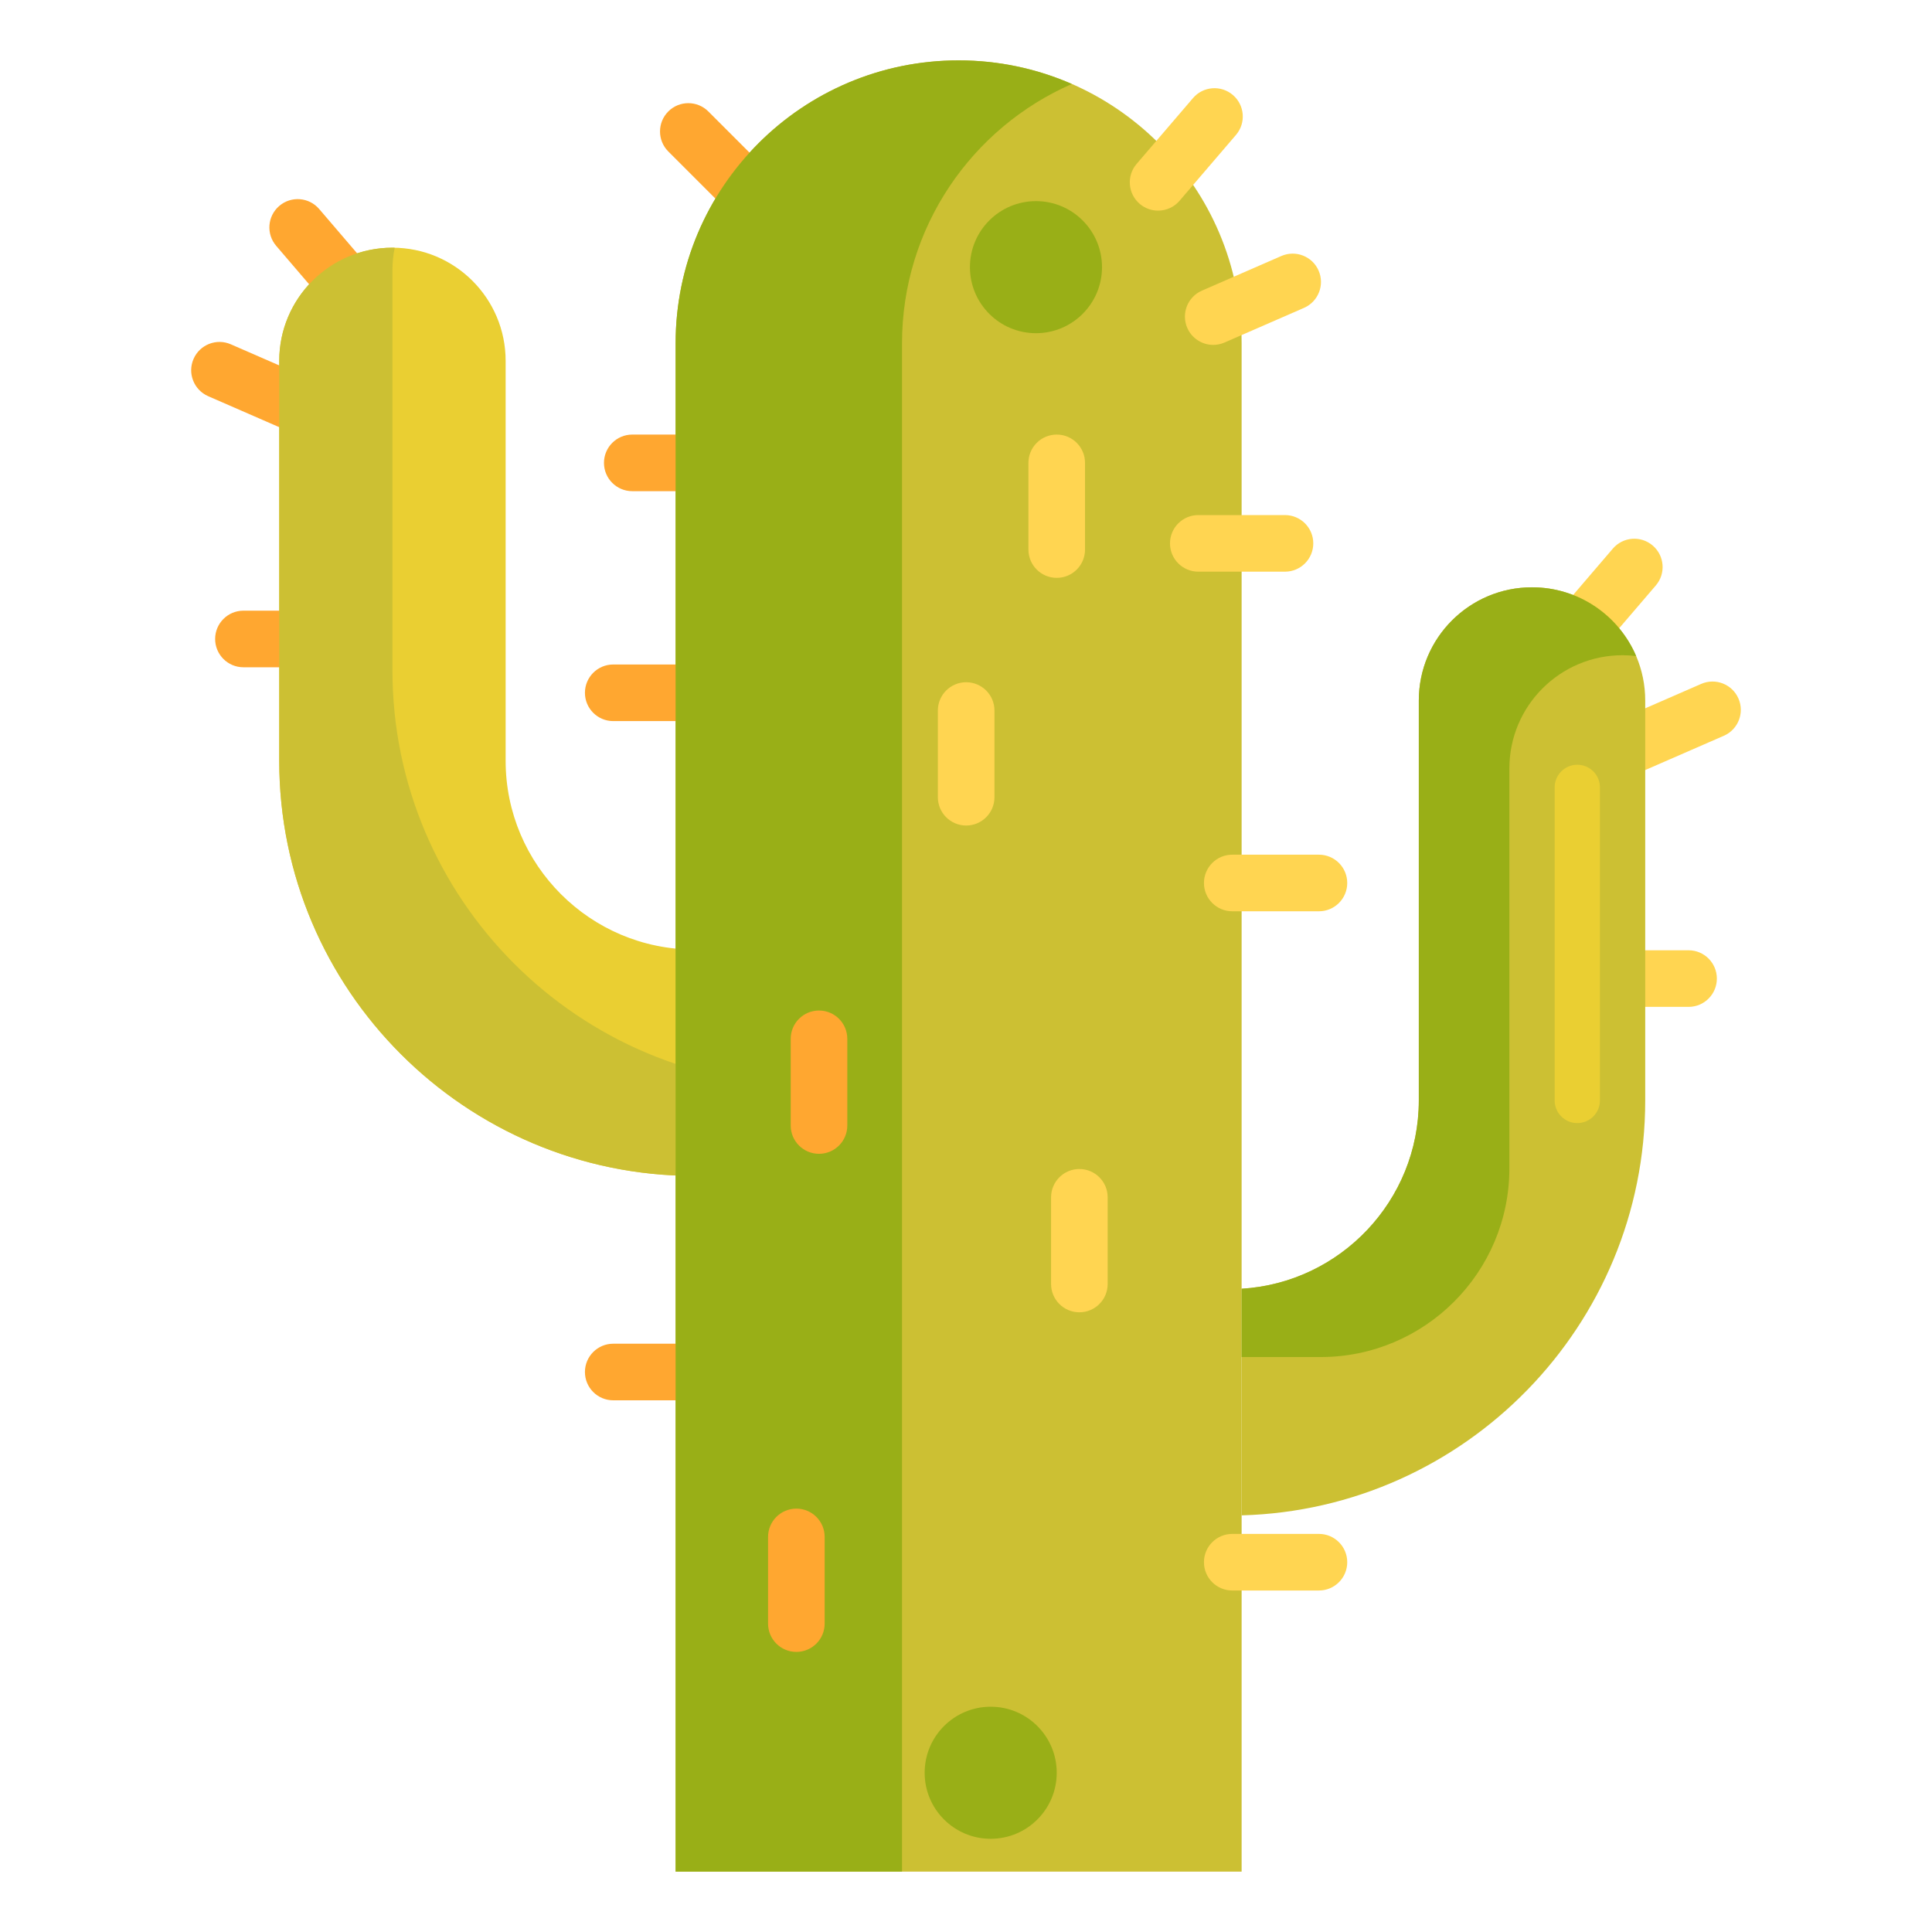 <?xml version="1.0" encoding="utf-8"?>
<!-- Generator: Adobe Illustrator 22.1.0, SVG Export Plug-In . SVG Version: 6.00 Build 0)  -->
<svg version="1.1" id="Layer_1" xmlns="http://www.w3.org/2000/svg" xmlns:xlink="http://www.w3.org/1999/xlink" x="0px" y="0px"
	 viewBox="0 0 256 256" style="enable-background:new 0 0 256 256;" xml:space="preserve">
<style type="text/css">
	.st0{fill:#A56021;}
	.st1{fill:#E58D23;}
	.st2{fill:#FCE575;}
	.st3{fill:#FFF4C1;}
	.st4{fill:#FFD551;}
	.st5{fill:#BF6C0D;}
	.st6{fill:#8C4C17;}
	.st7{fill:#FF624B;}
	.st8{fill:#FF4B34;}
	.st9{fill:#DB9C2E;}
	.st10{fill:#FFC34C;}
	.st11{fill:#F9BB32;}
	.st12{fill:#FF9079;}
	.st13{fill:#FCDA4F;}
	.st14{fill:#EACF32;}
	.st15{fill:#CCC033;}
	.st16{fill:#99AF17;}
	.st17{fill:#FFA730;}
	.st18{fill:#FFB74B;}
	.st19{fill:#FFDF74;}
	.st20{fill:#FFD59A;}
	.st21{fill:#FCF9DE;}
	.st22{fill:#FFEACF;}
	.st23{fill:#FFEA63;}
	.st24{fill:#FFEEA4;}
	.st25{fill:#FFF9DC;}
</style>
<g>
	<g>
		<g>
			<path class="st14" d="M122,155.815H92c-30.327,0-55-24.673-55-55V47.82c0-8.284,6.716-15,15-15s15,6.716,15,15v52.995
				c0,13.785,11.215,25,25,25h30c8.284,0,15,6.716,15,15S130.284,155.815,122,155.815z"/>
		</g>
	</g>
	<g>
		<path class="st15" d="M164.522,248h-75V45.5c0-20.711,16.789-37.5,37.5-37.5h0c20.711,0,37.5,16.789,37.5,37.5V248z"/>
	</g>
	<g>
		<path class="st4" d="M153.451,27.91c-0.863,0-1.73-0.296-2.438-0.902c-1.573-1.348-1.755-3.715-0.408-5.287l7.473-8.723
			c1.347-1.574,3.713-1.758,5.288-0.408c1.573,1.348,1.755,3.715,0.408,5.287L156.3,26.6
			C155.559,27.466,154.508,27.91,153.451,27.91z"/>
	</g>
	<g>
		<path class="st17" d="M92.743,95.549H81.257c-2.071,0-3.75-1.679-3.75-3.75s1.679-3.75,3.75-3.75h11.486
			c2.071,0,3.75,1.679,3.75,3.75S94.814,95.549,92.743,95.549z"/>
	</g>
	<g>
		<path class="st17" d="M95.266,65.083H83.779c-2.071,0-3.75-1.679-3.75-3.75s1.679-3.75,3.75-3.75h11.486
			c2.071,0,3.75,1.679,3.75,3.75S97.337,65.083,95.266,65.083z"/>
	</g>
	<g>
		<path class="st4" d="M160.76,45.701c-1.446,0-2.824-0.842-3.439-2.252c-0.828-1.898,0.04-4.108,1.938-4.937l10.528-4.591
			c1.899-0.829,4.108,0.039,4.937,1.938c0.828,1.898-0.04,4.108-1.938,4.937l-10.528,4.591
			C161.769,45.601,161.261,45.701,160.76,45.701z"/>
	</g>
	<g>
		<path class="st4" d="M170.266,75.75h-11.486c-2.071,0-3.75-1.679-3.75-3.75s1.679-3.75,3.75-3.75h11.486
			c2.071,0,3.75,1.679,3.75,3.75S172.337,75.75,170.266,75.75z"/>
	</g>
	<g>
		<path class="st4" d="M174.766,120.75h-11.486c-2.071,0-3.75-1.679-3.75-3.75s1.679-3.75,3.75-3.75h11.486
			c2.071,0,3.75,1.679,3.75,3.75S176.837,120.75,174.766,120.75z"/>
	</g>
	<g>
		<path class="st17" d="M99.327,29.292c-0.959,0-1.919-0.366-2.652-1.099l-8.122-8.122c-1.464-1.464-1.464-3.839,0-5.303
			c1.465-1.465,3.839-1.465,5.304,0l8.122,8.122c1.464,1.464,1.464,3.839,0,5.303C101.246,28.926,100.286,29.292,99.327,29.292z"/>
	</g>
	<g>
		<path class="st4" d="M223.743,133.417h-11.486c-2.071,0-3.75-1.679-3.75-3.75s1.679-3.75,3.75-3.75h11.486
			c2.071,0,3.75,1.679,3.75,3.75S225.814,133.417,223.743,133.417z"/>
	</g>
	<g>
		<path class="st4" d="M209.081,87.609c-0.863,0-1.73-0.296-2.438-0.902c-1.573-1.348-1.755-3.715-0.408-5.287l7.473-8.723
			c1.346-1.574,3.713-1.758,5.288-0.408c1.573,1.348,1.755,3.715,0.408,5.287l-7.473,8.723
			C211.189,87.165,210.138,87.609,209.081,87.609z"/>
	</g>
	<g>
		<path class="st4" d="M216.39,102.4c-1.446,0-2.824-0.842-3.439-2.252c-0.828-1.898,0.04-4.108,1.938-4.937l10.529-4.591
			c1.899-0.829,4.108,0.04,4.937,1.938c0.828,1.898-0.04,4.108-1.938,4.937l-10.529,4.591C217.399,102.3,216.891,102.4,216.39,102.4
			z"/>
	</g>
	<g>
		<path class="st17" d="M43.743,88.417H32.257c-2.071,0-3.75-1.679-3.75-3.75s1.679-3.75,3.75-3.75h11.486
			c2.071,0,3.75,1.679,3.75,3.75S45.814,88.417,43.743,88.417z"/>
	</g>
	<g>
		<path class="st17" d="M46.919,42.609c-1.058,0-2.108-0.444-2.85-1.311l-7.473-8.723c-1.348-1.572-1.165-3.939,0.408-5.287
			c1.573-1.348,3.94-1.166,5.288,0.408l7.473,8.723c1.348,1.572,1.165,3.939-0.408,5.287C48.65,42.313,47.782,42.609,46.919,42.609z
			"/>
	</g>
	<g>
		<path class="st17" d="M39.61,57.4c-0.5,0-1.009-0.101-1.497-0.313l-10.529-4.591c-1.898-0.828-2.766-3.038-1.938-4.937
			c0.828-1.897,3.038-2.766,4.937-1.938l10.529,4.591c1.898,0.828,2.766,3.038,1.938,4.937C42.434,56.559,41.056,57.4,39.61,57.4z"
			/>
	</g>
	<g>
		<path class="st17" d="M92.743,185.549H81.257c-2.071,0-3.75-1.679-3.75-3.75s1.679-3.75,3.75-3.75h11.486
			c2.071,0,3.75,1.679,3.75,3.75S94.814,185.549,92.743,185.549z"/>
	</g>
	<g>
		<path class="st4" d="M174.766,210.75h-11.486c-2.071,0-3.75-1.679-3.75-3.75s1.679-3.75,3.75-3.75h11.486
			c2.071,0,3.75,1.679,3.75,3.75S176.837,210.75,174.766,210.75z"/>
	</g>
	<g>
		<path class="st4" d="M128.022,109.386c-2.071,0-3.75-1.679-3.75-3.75V94.149c0-2.071,1.679-3.75,3.75-3.75s3.75,1.679,3.75,3.75
			v11.486C131.772,107.707,130.094,109.386,128.022,109.386z"/>
	</g>
	<g>
		<path class="st4" d="M140.022,76.569c-2.071,0-3.75-1.679-3.75-3.75V61.333c0-2.071,1.679-3.75,3.75-3.75s3.75,1.679,3.75,3.75
			v11.486C143.772,74.891,142.094,76.569,140.022,76.569z"/>
	</g>
	<g>
		<path class="st15" d="M107,143.815c-30.327,0-55-24.673-55-55V35.82c0-1.025,0.104-2.025,0.299-2.992
			C52.199,32.825,52.1,32.82,52,32.82c-8.284,0-15,6.716-15,15v52.995c0,30.327,24.673,55,55,55h30c7.257,0,13.31-5.153,14.699-12
			H107z"/>
	</g>
	<g>
		<path class="st16" d="M142.022,11.129c-4.594-2.008-9.665-3.129-15-3.129l0,0c-20.711,0-37.5,16.789-37.5,37.5V248h30V45.5
			C119.522,30.124,128.78,16.917,142.022,11.129z"/>
	</g>
	<g>
		<path class="st15" d="M203,77.82c-8.284,0-15,6.716-15,15v52.995c0,13.273-10.399,24.159-23.478,24.949v30.029
			c29.626-0.809,53.478-25.16,53.478-54.978V92.82C218,84.535,211.284,77.82,203,77.82z"/>
	</g>
	<g>
		<path class="st14" d="M209,148.814c-1.657,0-3-1.343-3-3v-41.481c0-1.657,1.343-3,3-3s3,1.343,3,3v41.481
			C212,147.472,210.657,148.814,209,148.814z"/>
	</g>
	<g>
		<path class="st16" d="M203,77.82c-8.284,0-15,6.716-15,15v52.995c0,13.273-10.399,24.159-23.478,24.949v9.051H175
			c13.785,0,25-11.215,25-25V101.82c0-8.284,6.716-15,15-15c0.609,0,1.208,0.041,1.799,0.111
			C214.509,81.574,209.194,77.82,203,77.82z"/>
	</g>
	<g>
		<path class="st4" d="M143.022,173.886c-2.071,0-3.75-1.679-3.75-3.75v-11.486c0-2.071,1.679-3.75,3.75-3.75s3.75,1.679,3.75,3.75
			v11.486C146.772,172.207,145.094,173.886,143.022,173.886z"/>
	</g>
	<g>
		<path class="st17" d="M108.522,152.886c-2.071,0-3.75-1.679-3.75-3.75v-11.486c0-2.071,1.679-3.75,3.75-3.75s3.75,1.679,3.75,3.75
			v11.486C112.272,151.207,110.594,152.886,108.522,152.886z"/>
	</g>
	<g>
		<path class="st17" d="M105.522,218.886c-2.071,0-3.75-1.679-3.75-3.75v-11.486c0-2.071,1.679-3.75,3.75-3.75s3.75,1.679,3.75,3.75
			v11.486C109.272,217.207,107.594,218.886,105.522,218.886z"/>
	</g>
	<g>
		<circle class="st16" cx="131.272" cy="234.9" r="8.75"/>
	</g>
	<g>
		<circle class="st16" cx="137.272" cy="35.4" r="8.75"/>
	</g>
</g>
</svg>
